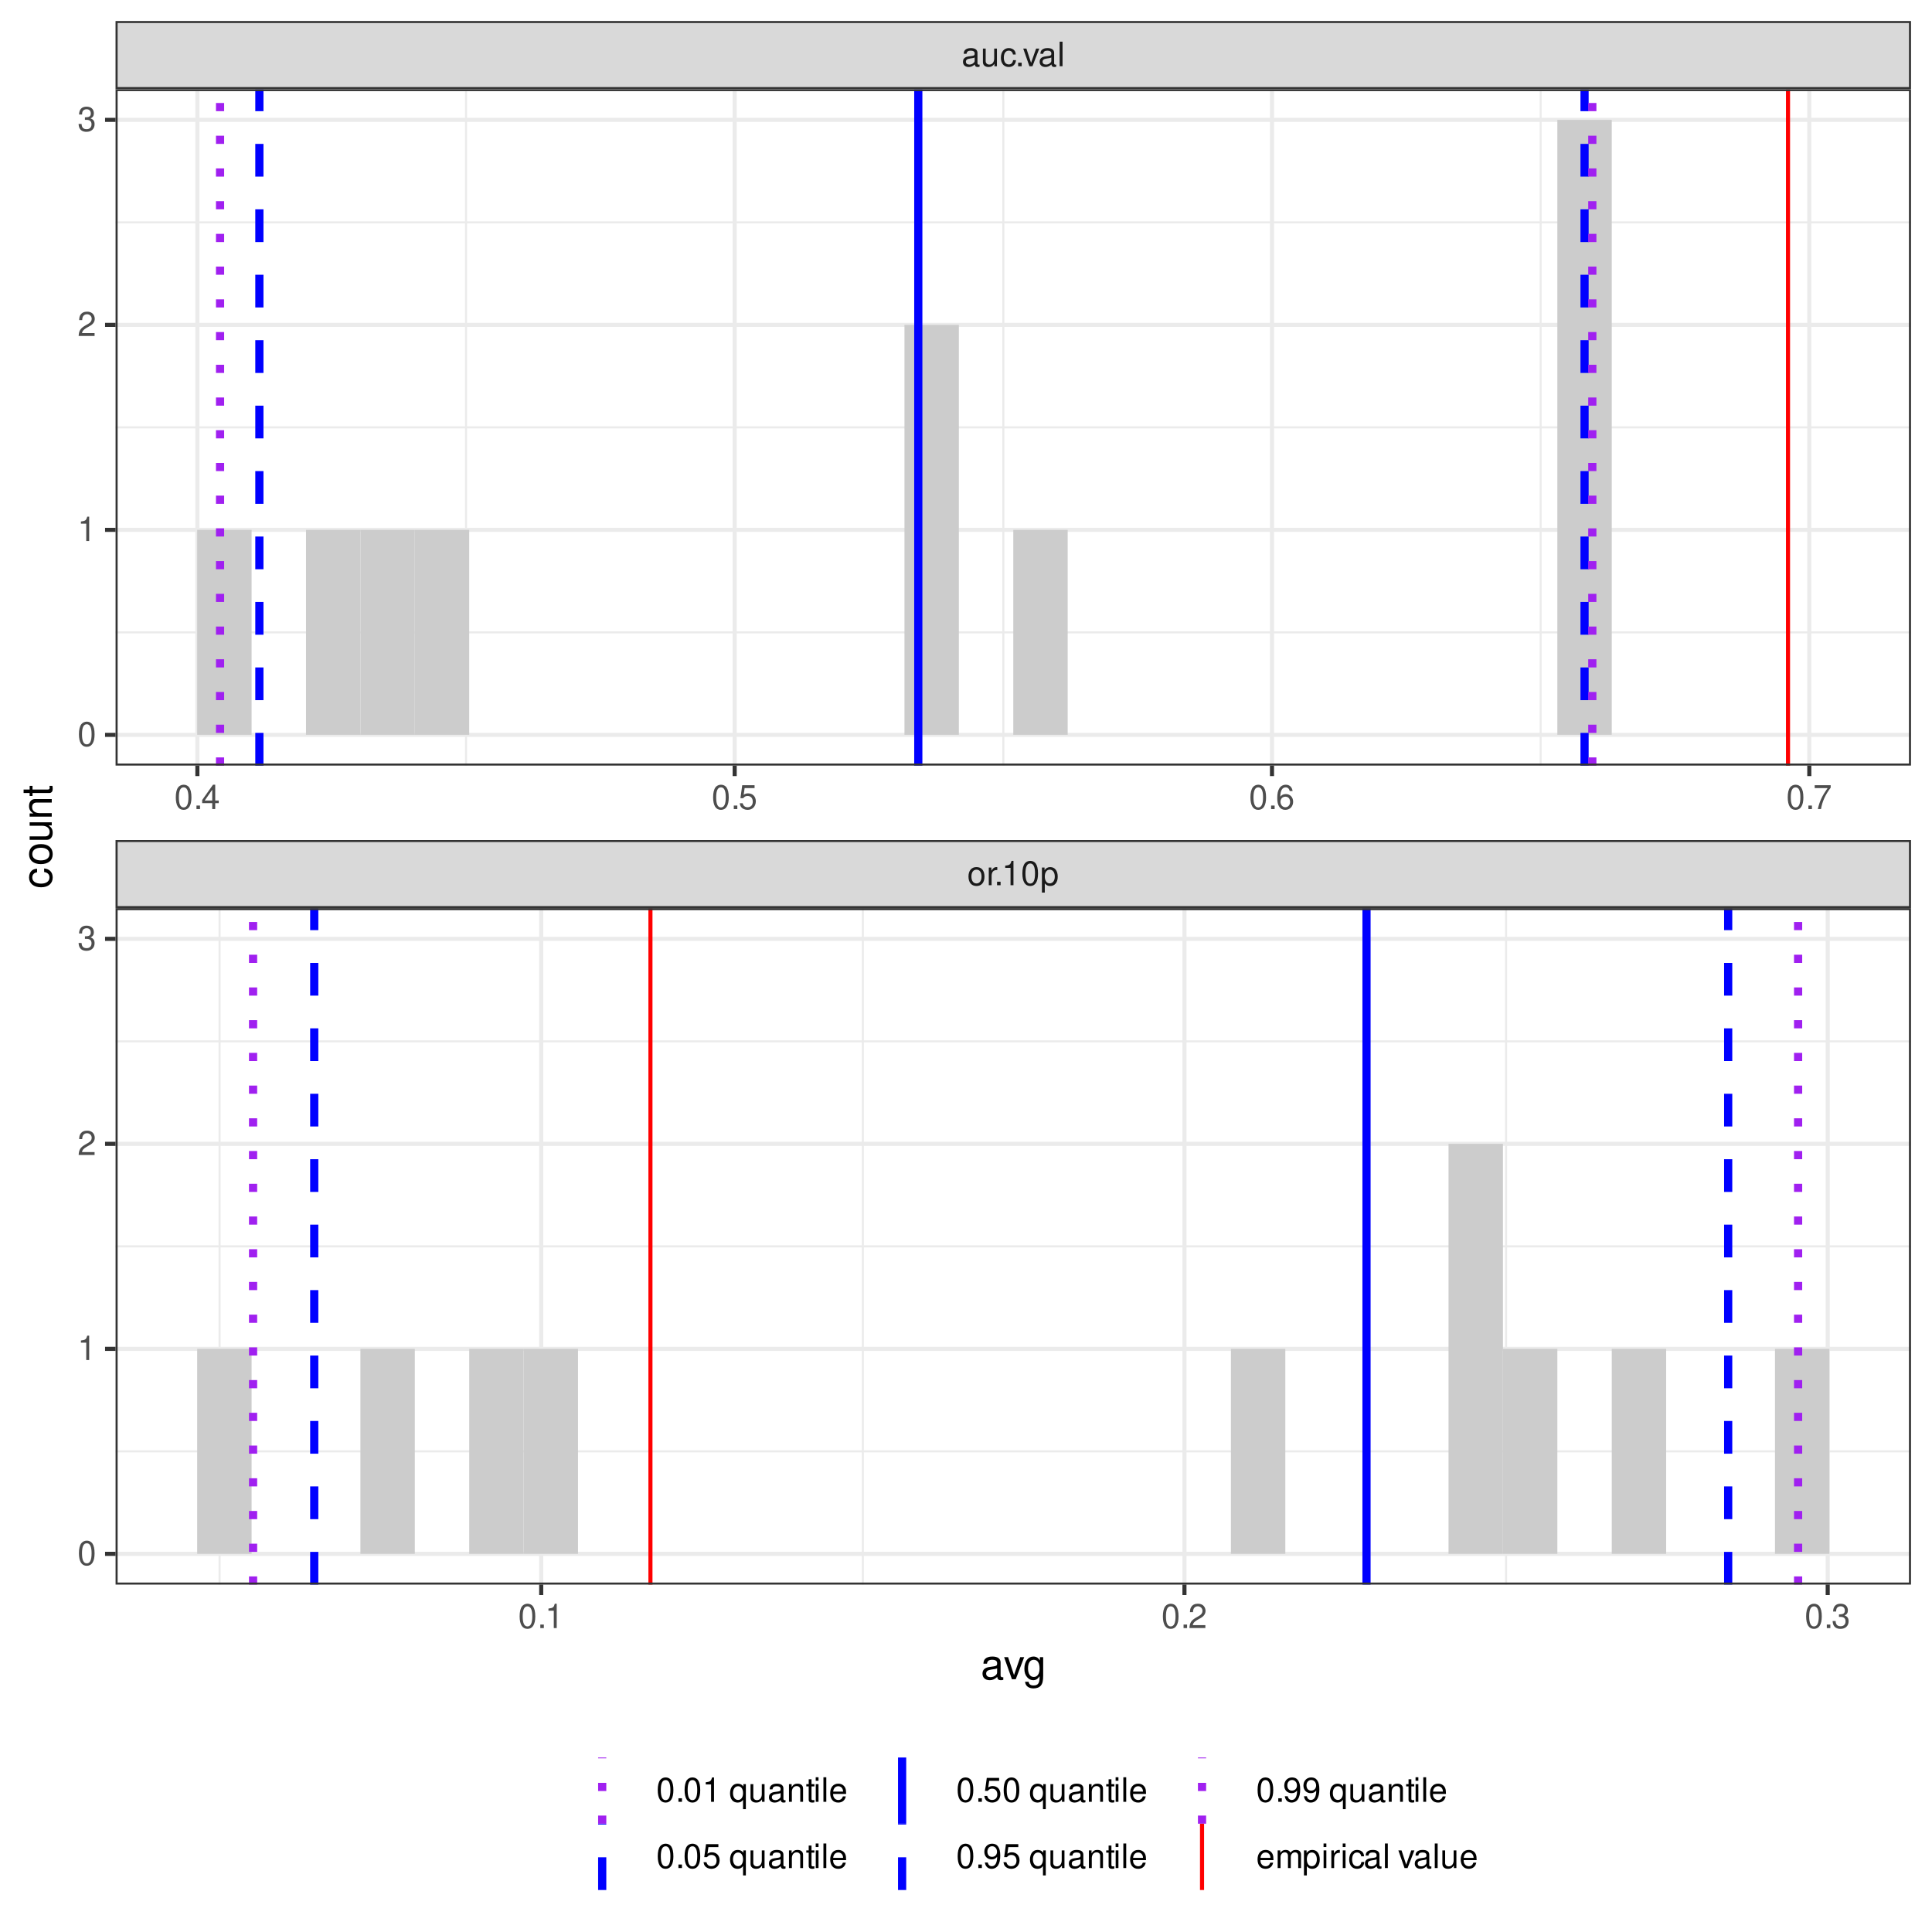<?xml version="1.0" encoding="UTF-8"?>
<svg xmlns="http://www.w3.org/2000/svg" xmlns:xlink="http://www.w3.org/1999/xlink" width="504pt" height="504pt" viewBox="0 0 504 504" version="1.1">
<defs>
<g>
<symbol overflow="visible" id="glyph0-0">
<path style="stroke:none;" d=""/>
</symbol>
<symbol overflow="visible" id="glyph0-1">
<path style="stroke:none;" d="M 2.391 -4.734 C 1.094 -4.734 0.312 -3.812 0.312 -2.266 C 0.312 -0.719 1.094 0.203 2.406 0.203 C 3.703 0.203 4.484 -0.719 4.484 -2.234 C 4.484 -3.828 3.734 -4.734 2.391 -4.734 Z M 2.406 -4.062 C 3.234 -4.062 3.719 -3.391 3.719 -2.25 C 3.719 -1.156 3.203 -0.469 2.406 -0.469 C 1.578 -0.469 1.078 -1.156 1.078 -2.266 C 1.078 -3.391 1.578 -4.062 2.406 -4.062 Z M 2.406 -4.062 "/>
</symbol>
<symbol overflow="visible" id="glyph0-2">
<path style="stroke:none;" d="M 0.609 -4.609 L 0.609 0 L 1.344 0 L 1.344 -2.391 C 1.359 -3.5 1.812 -4 2.828 -3.969 L 2.828 -4.719 C 2.703 -4.734 2.625 -4.734 2.547 -4.734 C 2.062 -4.734 1.703 -4.453 1.281 -3.781 L 1.281 -4.609 Z M 0.609 -4.609 "/>
</symbol>
<symbol overflow="visible" id="glyph0-3">
<path style="stroke:none;" d="M 1.688 -0.922 L 0.766 -0.922 L 0.766 0 L 1.688 0 Z M 1.688 -0.922 "/>
</symbol>
<symbol overflow="visible" id="glyph0-4">
<path style="stroke:none;" d="M 2.281 -4.531 L 2.281 0 L 3.047 0 L 3.047 -6.359 L 2.547 -6.359 C 2.266 -5.391 2.094 -5.25 0.891 -5.094 L 0.891 -4.531 Z M 2.281 -4.531 "/>
</symbol>
<symbol overflow="visible" id="glyph0-5">
<path style="stroke:none;" d="M 2.422 -6.359 C 1.844 -6.359 1.312 -6.094 0.984 -5.672 C 0.578 -5.109 0.375 -4.25 0.375 -3.078 C 0.375 -0.938 1.078 0.203 2.422 0.203 C 3.734 0.203 4.453 -0.938 4.453 -3.031 C 4.453 -4.25 4.266 -5.078 3.859 -5.672 C 3.531 -6.109 3.016 -6.359 2.422 -6.359 Z M 2.422 -5.672 C 3.25 -5.672 3.672 -4.828 3.672 -3.094 C 3.672 -1.281 3.266 -0.438 2.406 -0.438 C 1.578 -0.438 1.172 -1.312 1.172 -3.062 C 1.172 -4.828 1.578 -5.672 2.422 -5.672 Z M 2.422 -5.672 "/>
</symbol>
<symbol overflow="visible" id="glyph0-6">
<path style="stroke:none;" d="M 0.469 1.922 L 1.219 1.922 L 1.219 -0.484 C 1.594 -0.016 2.031 0.203 2.625 0.203 C 3.828 0.203 4.594 -0.75 4.594 -2.219 C 4.594 -3.781 3.844 -4.734 2.625 -4.734 C 2 -4.734 1.5 -4.453 1.156 -3.922 L 1.156 -4.609 L 0.469 -4.609 Z M 2.5 -4.062 C 3.312 -4.062 3.828 -3.344 3.828 -2.25 C 3.828 -1.203 3.297 -0.484 2.5 -0.484 C 1.719 -0.484 1.219 -1.188 1.219 -2.266 C 1.219 -3.359 1.719 -4.062 2.5 -4.062 Z M 2.5 -4.062 "/>
</symbol>
<symbol overflow="visible" id="glyph0-7">
<path style="stroke:none;" d="M 4.703 -0.438 C 4.625 -0.406 4.594 -0.406 4.547 -0.406 C 4.297 -0.406 4.156 -0.547 4.156 -0.781 L 4.156 -3.484 C 4.156 -4.297 3.547 -4.734 2.422 -4.734 C 1.734 -4.734 1.203 -4.547 0.891 -4.203 C 0.672 -3.969 0.594 -3.703 0.578 -3.25 L 1.312 -3.25 C 1.375 -3.812 1.703 -4.062 2.391 -4.062 C 3.062 -4.062 3.422 -3.812 3.422 -3.375 L 3.422 -3.188 C 3.406 -2.875 3.25 -2.75 2.656 -2.672 C 1.625 -2.547 1.453 -2.5 1.172 -2.391 C 0.641 -2.156 0.375 -1.766 0.375 -1.156 C 0.375 -0.328 0.953 0.203 1.875 0.203 C 2.469 0.203 2.922 0 3.453 -0.469 C 3.5 0 3.734 0.203 4.203 0.203 C 4.359 0.203 4.453 0.188 4.703 0.125 Z M 3.422 -1.453 C 3.422 -1.203 3.359 -1.062 3.125 -0.859 C 2.828 -0.578 2.469 -0.438 2.047 -0.438 C 1.469 -0.438 1.141 -0.719 1.141 -1.172 C 1.141 -1.656 1.453 -1.906 2.25 -2.016 C 3.031 -2.125 3.172 -2.156 3.422 -2.281 Z M 3.422 -1.453 "/>
</symbol>
<symbol overflow="visible" id="glyph0-8">
<path style="stroke:none;" d="M 4.234 0 L 4.234 -4.609 L 3.516 -4.609 L 3.516 -2 C 3.516 -1.062 3.016 -0.438 2.25 -0.438 C 1.672 -0.438 1.297 -0.797 1.297 -1.344 L 1.297 -4.609 L 0.578 -4.609 L 0.578 -1.062 C 0.578 -0.297 1.141 0.203 2.047 0.203 C 2.719 0.203 3.156 -0.031 3.578 -0.641 L 3.578 0 Z M 4.234 0 "/>
</symbol>
<symbol overflow="visible" id="glyph0-9">
<path style="stroke:none;" d="M 4.141 -3.062 C 4.109 -3.516 4.016 -3.797 3.828 -4.062 C 3.516 -4.484 2.969 -4.734 2.328 -4.734 C 1.078 -4.734 0.266 -3.75 0.266 -2.219 C 0.266 -0.734 1.062 0.203 2.312 0.203 C 3.406 0.203 4.109 -0.453 4.203 -1.578 L 3.453 -1.578 C 3.328 -0.844 2.953 -0.469 2.328 -0.469 C 1.516 -0.469 1.031 -1.141 1.031 -2.219 C 1.031 -3.375 1.516 -4.062 2.312 -4.062 C 2.922 -4.062 3.312 -3.703 3.406 -3.062 Z M 4.141 -3.062 "/>
</symbol>
<symbol overflow="visible" id="glyph0-10">
<path style="stroke:none;" d="M 2.5 0 L 4.281 -4.609 L 3.453 -4.609 L 2.141 -0.875 L 0.922 -4.609 L 0.094 -4.609 L 1.703 0 Z M 2.5 0 "/>
</symbol>
<symbol overflow="visible" id="glyph0-11">
<path style="stroke:none;" d="M 1.344 -6.406 L 0.594 -6.406 L 0.594 0 L 1.344 0 Z M 1.344 -6.406 "/>
</symbol>
<symbol overflow="visible" id="glyph0-12">
<path style="stroke:none;" d="M 4.453 -0.766 L 1.172 -0.766 C 1.25 -1.297 1.531 -1.625 2.297 -2.094 L 3.172 -2.594 C 4.047 -3.062 4.5 -3.719 4.5 -4.5 C 4.5 -5.031 4.281 -5.531 3.922 -5.875 C 3.547 -6.203 3.094 -6.359 2.5 -6.359 C 1.703 -6.359 1.125 -6.078 0.781 -5.531 C 0.547 -5.203 0.453 -4.797 0.438 -4.156 L 1.219 -4.156 C 1.234 -4.594 1.297 -4.844 1.406 -5.062 C 1.594 -5.438 2 -5.688 2.469 -5.688 C 3.172 -5.688 3.703 -5.172 3.703 -4.484 C 3.703 -3.969 3.406 -3.531 2.859 -3.219 L 2.047 -2.75 C 0.75 -2 0.375 -1.406 0.297 -0.016 L 4.453 -0.016 Z M 4.453 -0.766 "/>
</symbol>
<symbol overflow="visible" id="glyph0-13">
<path style="stroke:none;" d="M 1.938 -2.922 L 2.359 -2.922 C 3.203 -2.922 3.656 -2.531 3.656 -1.766 C 3.656 -0.969 3.172 -0.484 2.375 -0.484 C 1.516 -0.484 1.109 -0.922 1.062 -1.844 L 0.281 -1.844 C 0.312 -1.344 0.406 -1 0.547 -0.719 C 0.875 -0.109 1.484 0.203 2.344 0.203 C 3.625 0.203 4.453 -0.578 4.453 -1.781 C 4.453 -2.594 4.141 -3.031 3.391 -3.297 C 3.969 -3.531 4.266 -3.969 4.266 -4.609 C 4.266 -5.703 3.547 -6.359 2.359 -6.359 C 1.109 -6.359 0.438 -5.656 0.406 -4.312 L 1.188 -4.312 C 1.203 -4.703 1.234 -4.922 1.328 -5.109 C 1.5 -5.469 1.891 -5.688 2.375 -5.688 C 3.062 -5.688 3.469 -5.266 3.469 -4.578 C 3.469 -4.141 3.312 -3.859 2.969 -3.719 C 2.766 -3.625 2.484 -3.594 1.938 -3.578 Z M 1.938 -2.922 "/>
</symbol>
<symbol overflow="visible" id="glyph0-14">
<path style="stroke:none;" d="M 2.875 -1.547 L 2.875 0 L 3.656 0 L 3.656 -1.547 L 4.578 -1.547 L 4.578 -2.234 L 3.656 -2.234 L 3.656 -6.359 L 3.078 -6.359 L 0.25 -2.359 L 0.25 -1.547 Z M 2.875 -2.234 L 0.922 -2.234 L 2.875 -5.047 Z M 2.875 -2.234 "/>
</symbol>
<symbol overflow="visible" id="glyph0-15">
<path style="stroke:none;" d="M 4.188 -6.234 L 0.969 -6.234 L 0.5 -2.844 L 1.219 -2.844 C 1.578 -3.266 1.875 -3.422 2.359 -3.422 C 3.203 -3.422 3.719 -2.844 3.719 -1.922 C 3.719 -1.031 3.203 -0.484 2.359 -0.484 C 1.688 -0.484 1.266 -0.828 1.078 -1.531 L 0.312 -1.531 C 0.406 -1.016 0.5 -0.781 0.688 -0.547 C 1.031 -0.078 1.672 0.203 2.375 0.203 C 3.641 0.203 4.516 -0.719 4.516 -2.031 C 4.516 -3.266 3.688 -4.109 2.5 -4.109 C 2.062 -4.109 1.703 -4 1.344 -3.734 L 1.594 -5.469 L 4.188 -5.469 Z M 4.188 -6.234 "/>
</symbol>
<symbol overflow="visible" id="glyph0-16">
<path style="stroke:none;" d="M 4.375 -4.703 C 4.234 -5.75 3.562 -6.359 2.609 -6.359 C 1.922 -6.359 1.312 -6.031 0.938 -5.453 C 0.547 -4.828 0.375 -4.062 0.375 -2.906 C 0.375 -1.828 0.531 -1.156 0.906 -0.594 C 1.234 -0.078 1.781 0.203 2.469 0.203 C 3.656 0.203 4.516 -0.688 4.516 -1.922 C 4.516 -3.094 3.719 -3.922 2.609 -3.922 C 1.984 -3.922 1.5 -3.688 1.172 -3.234 C 1.172 -4.797 1.672 -5.672 2.562 -5.672 C 3.109 -5.672 3.484 -5.328 3.609 -4.703 Z M 2.5 -3.234 C 3.25 -3.234 3.719 -2.703 3.719 -1.859 C 3.719 -1.062 3.188 -0.484 2.484 -0.484 C 1.766 -0.484 1.219 -1.094 1.219 -1.906 C 1.219 -2.688 1.734 -3.234 2.5 -3.234 Z M 2.5 -3.234 "/>
</symbol>
<symbol overflow="visible" id="glyph0-17">
<path style="stroke:none;" d="M 4.578 -6.234 L 0.406 -6.234 L 0.406 -5.469 L 3.781 -5.469 C 2.281 -3.359 1.688 -2.047 1.219 0 L 2.047 0 C 2.391 -2 3.172 -3.719 4.578 -5.594 Z M 4.578 -6.234 "/>
</symbol>
<symbol overflow="visible" id="glyph0-18">
<path style="stroke:none;" d=""/>
</symbol>
<symbol overflow="visible" id="glyph0-19">
<path style="stroke:none;" d="M 4.359 1.922 L 4.359 -4.609 L 3.703 -4.609 L 3.703 -4 C 3.359 -4.484 2.844 -4.734 2.234 -4.734 C 1.016 -4.734 0.234 -3.75 0.234 -2.219 C 0.234 -0.719 0.969 0.203 2.203 0.203 C 2.844 0.203 3.281 -0.031 3.625 -0.531 L 3.625 1.922 Z M 2.344 -4.062 C 3.125 -4.062 3.625 -3.359 3.625 -2.25 C 3.625 -1.188 3.109 -0.484 2.344 -0.484 C 1.531 -0.484 1 -1.203 1 -2.266 C 1 -3.344 1.531 -4.062 2.344 -4.062 Z M 2.344 -4.062 "/>
</symbol>
<symbol overflow="visible" id="glyph0-20">
<path style="stroke:none;" d="M 0.609 -4.609 L 0.609 0 L 1.359 0 L 1.359 -2.547 C 1.359 -3.484 1.844 -4.094 2.609 -4.094 C 3.188 -4.094 3.547 -3.75 3.547 -3.188 L 3.547 0 L 4.281 0 L 4.281 -3.484 C 4.281 -4.25 3.719 -4.734 2.828 -4.734 C 2.141 -4.734 1.703 -4.484 1.297 -3.828 L 1.297 -4.609 Z M 0.609 -4.609 "/>
</symbol>
<symbol overflow="visible" id="glyph0-21">
<path style="stroke:none;" d="M 2.234 -4.609 L 1.484 -4.609 L 1.484 -5.875 L 0.75 -5.875 L 0.75 -4.609 L 0.125 -4.609 L 0.125 -4.016 L 0.75 -4.016 L 0.75 -0.531 C 0.75 -0.047 1.062 0.203 1.641 0.203 C 1.828 0.203 1.984 0.188 2.234 0.141 L 2.234 -0.469 C 2.125 -0.453 2.031 -0.438 1.875 -0.438 C 1.562 -0.438 1.484 -0.531 1.484 -0.859 L 1.484 -4.016 L 2.234 -4.016 Z M 2.234 -4.609 "/>
</symbol>
<symbol overflow="visible" id="glyph0-22">
<path style="stroke:none;" d="M 1.312 -4.609 L 0.594 -4.609 L 0.594 0 L 1.312 0 Z M 1.312 -6.406 L 0.578 -6.406 L 0.578 -5.484 L 1.312 -5.484 Z M 1.312 -6.406 "/>
</symbol>
<symbol overflow="visible" id="glyph0-23">
<path style="stroke:none;" d="M 4.516 -2.062 C 4.516 -2.766 4.453 -3.188 4.328 -3.531 C 4.031 -4.281 3.328 -4.734 2.469 -4.734 C 1.172 -4.734 0.359 -3.766 0.359 -2.25 C 0.359 -0.719 1.141 0.203 2.453 0.203 C 3.5 0.203 4.234 -0.391 4.422 -1.406 L 3.672 -1.406 C 3.469 -0.797 3.062 -0.469 2.469 -0.469 C 2 -0.469 1.609 -0.688 1.359 -1.078 C 1.188 -1.344 1.125 -1.594 1.125 -2.062 Z M 1.141 -2.656 C 1.203 -3.516 1.719 -4.062 2.453 -4.062 C 3.203 -4.062 3.719 -3.484 3.719 -2.656 Z M 1.141 -2.656 "/>
</symbol>
<symbol overflow="visible" id="glyph0-24">
<path style="stroke:none;" d="M 0.469 -1.453 C 0.609 -0.406 1.281 0.203 2.234 0.203 C 2.922 0.203 3.547 -0.125 3.922 -0.703 C 4.297 -1.328 4.484 -2.109 4.484 -3.25 C 4.484 -4.328 4.312 -5 3.953 -5.562 C 3.609 -6.094 3.062 -6.359 2.375 -6.359 C 1.188 -6.359 0.328 -5.469 0.328 -4.234 C 0.328 -3.062 1.125 -2.25 2.25 -2.25 C 2.844 -2.25 3.281 -2.453 3.672 -2.938 C 3.672 -1.359 3.172 -0.484 2.281 -0.484 C 1.734 -0.484 1.359 -0.828 1.234 -1.453 Z M 2.359 -5.688 C 3.094 -5.688 3.641 -5.078 3.641 -4.25 C 3.641 -3.469 3.109 -2.922 2.344 -2.922 C 1.594 -2.922 1.125 -3.453 1.125 -4.297 C 1.125 -5.109 1.641 -5.688 2.359 -5.688 Z M 2.359 -5.688 "/>
</symbol>
<symbol overflow="visible" id="glyph0-25">
<path style="stroke:none;" d="M 0.609 -4.609 L 0.609 0 L 1.359 0 L 1.359 -2.891 C 1.359 -3.562 1.844 -4.094 2.438 -4.094 C 2.984 -4.094 3.297 -3.766 3.297 -3.172 L 3.297 0 L 4.031 0 L 4.031 -2.891 C 4.031 -3.562 4.516 -4.094 5.109 -4.094 C 5.641 -4.094 5.969 -3.75 5.969 -3.172 L 5.969 0 L 6.703 0 L 6.703 -3.453 C 6.703 -4.281 6.234 -4.734 5.359 -4.734 C 4.75 -4.734 4.375 -4.562 3.953 -4.031 C 3.672 -4.531 3.312 -4.734 2.703 -4.734 C 2.094 -4.734 1.688 -4.516 1.297 -3.953 L 1.297 -4.609 Z M 0.609 -4.609 "/>
</symbol>
<symbol overflow="visible" id="glyph1-0">
<path style="stroke:none;" d=""/>
</symbol>
<symbol overflow="visible" id="glyph1-1">
<path style="stroke:none;" d="M 5.891 -0.531 C 5.781 -0.516 5.734 -0.516 5.688 -0.516 C 5.375 -0.516 5.188 -0.688 5.188 -0.969 L 5.188 -4.359 C 5.188 -5.375 4.438 -5.922 3.031 -5.922 C 2.172 -5.922 1.5 -5.688 1.109 -5.266 C 0.844 -4.969 0.734 -4.625 0.719 -4.062 L 1.641 -4.062 C 1.719 -4.766 2.141 -5.078 2.984 -5.078 C 3.828 -5.078 4.281 -4.781 4.281 -4.219 L 4.281 -3.984 C 4.266 -3.594 4.062 -3.438 3.328 -3.344 C 2.031 -3.172 1.828 -3.141 1.469 -2.984 C 0.797 -2.703 0.469 -2.203 0.469 -1.453 C 0.469 -0.406 1.188 0.25 2.359 0.25 C 3.078 0.25 3.656 0 4.312 -0.594 C 4.375 0 4.656 0.25 5.266 0.25 C 5.453 0.25 5.578 0.234 5.891 0.156 Z M 4.281 -1.812 C 4.281 -1.5 4.188 -1.312 3.922 -1.062 C 3.547 -0.719 3.094 -0.547 2.547 -0.547 C 1.844 -0.547 1.422 -0.891 1.422 -1.469 C 1.422 -2.078 1.812 -2.391 2.812 -2.531 C 3.781 -2.656 3.969 -2.703 4.281 -2.844 Z M 4.281 -1.812 "/>
</symbol>
<symbol overflow="visible" id="glyph1-2">
<path style="stroke:none;" d="M 3.141 0 L 5.344 -5.766 L 4.312 -5.766 L 2.688 -1.094 L 1.141 -5.766 L 0.109 -5.766 L 2.141 0 Z M 3.141 0 "/>
</symbol>
<symbol overflow="visible" id="glyph1-3">
<path style="stroke:none;" d="M 4.438 -5.766 L 4.438 -4.922 C 3.984 -5.625 3.469 -5.922 2.75 -5.922 C 1.359 -5.922 0.391 -4.625 0.391 -2.781 C 0.391 -1.812 0.609 -1.109 1.109 -0.531 C 1.547 -0.016 2.094 0.25 2.688 0.25 C 3.375 0.25 3.875 -0.062 4.359 -0.781 L 4.359 -0.484 C 4.359 1.062 3.922 1.625 2.781 1.625 C 2 1.625 1.594 1.312 1.5 0.656 L 0.578 0.656 C 0.656 1.734 1.5 2.391 2.766 2.391 C 3.609 2.391 4.312 2.125 4.688 1.656 C 5.125 1.125 5.297 0.406 5.297 -0.953 L 5.297 -5.766 Z M 2.844 -5.078 C 3.812 -5.078 4.359 -4.266 4.359 -2.812 C 4.359 -1.406 3.797 -0.594 2.844 -0.594 C 1.891 -0.594 1.344 -1.422 1.344 -2.844 C 1.344 -4.25 1.891 -5.078 2.844 -5.078 Z M 2.844 -5.078 "/>
</symbol>
<symbol overflow="visible" id="glyph2-0">
<path style="stroke:none;" d=""/>
</symbol>
<symbol overflow="visible" id="glyph2-1">
<path style="stroke:none;" d="M -3.828 -5.188 C -4.391 -5.141 -4.75 -5.016 -5.078 -4.797 C -5.609 -4.406 -5.922 -3.703 -5.922 -2.906 C -5.922 -1.344 -4.703 -0.344 -2.781 -0.344 C -0.922 -0.344 0.25 -1.328 0.25 -2.891 C 0.25 -4.266 -0.578 -5.141 -1.984 -5.25 L -1.984 -4.328 C -1.062 -4.172 -0.594 -3.703 -0.594 -2.922 C -0.594 -1.906 -1.422 -1.297 -2.781 -1.297 C -4.219 -1.297 -5.078 -1.891 -5.078 -2.891 C -5.078 -3.656 -4.625 -4.141 -3.828 -4.25 Z M -3.828 -5.188 "/>
</symbol>
<symbol overflow="visible" id="glyph2-2">
<path style="stroke:none;" d="M -5.922 -2.984 C -5.922 -1.359 -4.781 -0.391 -2.844 -0.391 C -0.891 -0.391 0.25 -1.359 0.25 -3 C 0.25 -4.625 -0.906 -5.609 -2.797 -5.609 C -4.797 -5.609 -5.922 -4.656 -5.922 -2.984 Z M -5.078 -3 C -5.078 -4.031 -4.234 -4.656 -2.812 -4.656 C -1.438 -4.656 -0.594 -4.016 -0.594 -3 C -0.594 -1.984 -1.438 -1.359 -2.844 -1.359 C -4.234 -1.359 -5.078 -1.984 -5.078 -3 Z M -5.078 -3 "/>
</symbol>
<symbol overflow="visible" id="glyph2-3">
<path style="stroke:none;" d="M 0 -5.297 L -5.766 -5.297 L -5.766 -4.391 L -2.5 -4.391 C -1.312 -4.391 -0.547 -3.766 -0.547 -2.812 C -0.547 -2.094 -0.984 -1.625 -1.688 -1.625 L -5.766 -1.625 L -5.766 -0.719 L -1.312 -0.719 C -0.359 -0.719 0.25 -1.438 0.25 -2.547 C 0.25 -3.406 -0.047 -3.938 -0.797 -4.484 L 0 -4.484 Z M 0 -5.297 "/>
</symbol>
<symbol overflow="visible" id="glyph2-4">
<path style="stroke:none;" d="M -5.766 -0.766 L 0 -0.766 L 0 -1.688 L -3.172 -1.688 C -4.359 -1.688 -5.125 -2.312 -5.125 -3.25 C -5.125 -3.984 -4.688 -4.438 -4 -4.438 L 0 -4.438 L 0 -5.359 L -4.359 -5.359 C -5.312 -5.359 -5.922 -4.641 -5.922 -3.531 C -5.922 -2.672 -5.594 -2.125 -4.797 -1.609 L -5.766 -1.609 Z M -5.766 -0.766 "/>
</symbol>
<symbol overflow="visible" id="glyph2-5">
<path style="stroke:none;" d="M -5.766 -2.797 L -5.766 -1.844 L -7.344 -1.844 L -7.344 -0.938 L -5.766 -0.938 L -5.766 -0.156 L -5.016 -0.156 L -5.016 -0.938 L -0.656 -0.938 C -0.062 -0.938 0.25 -1.328 0.25 -2.047 C 0.25 -2.281 0.234 -2.484 0.172 -2.797 L -0.594 -2.797 C -0.562 -2.656 -0.547 -2.547 -0.547 -2.359 C -0.547 -1.953 -0.656 -1.844 -1.062 -1.844 L -5.016 -1.844 L -5.016 -2.797 Z M -5.766 -2.797 "/>
</symbol>
</g>
<clipPath id="clip1">
  <path d="M 30.152 23.246 L 498.523 23.246 L 498.523 199.719 L 30.152 199.719 Z M 30.152 23.246 "/>
</clipPath>
<clipPath id="clip2">
  <path d="M 30.152 164 L 498.523 164 L 498.523 166 L 30.152 166 Z M 30.152 164 "/>
</clipPath>
<clipPath id="clip3">
  <path d="M 30.152 111 L 498.523 111 L 498.523 112 L 30.152 112 Z M 30.152 111 "/>
</clipPath>
<clipPath id="clip4">
  <path d="M 30.152 57 L 498.523 57 L 498.523 59 L 30.152 59 Z M 30.152 57 "/>
</clipPath>
<clipPath id="clip5">
  <path d="M 121 23.246 L 122 23.246 L 122 199.719 L 121 199.719 Z M 121 23.246 "/>
</clipPath>
<clipPath id="clip6">
  <path d="M 261 23.246 L 263 23.246 L 263 199.719 L 261 199.719 Z M 261 23.246 "/>
</clipPath>
<clipPath id="clip7">
  <path d="M 401 23.246 L 403 23.246 L 403 199.719 L 401 199.719 Z M 401 23.246 "/>
</clipPath>
<clipPath id="clip8">
  <path d="M 30.152 191 L 498.523 191 L 498.523 193 L 30.152 193 Z M 30.152 191 "/>
</clipPath>
<clipPath id="clip9">
  <path d="M 30.152 137 L 498.523 137 L 498.523 139 L 30.152 139 Z M 30.152 137 "/>
</clipPath>
<clipPath id="clip10">
  <path d="M 30.152 84 L 498.523 84 L 498.523 86 L 30.152 86 Z M 30.152 84 "/>
</clipPath>
<clipPath id="clip11">
  <path d="M 30.152 30 L 498.523 30 L 498.523 32 L 30.152 32 Z M 30.152 30 "/>
</clipPath>
<clipPath id="clip12">
  <path d="M 50 23.246 L 53 23.246 L 53 199.719 L 50 199.719 Z M 50 23.246 "/>
</clipPath>
<clipPath id="clip13">
  <path d="M 191 23.246 L 193 23.246 L 193 199.719 L 191 199.719 Z M 191 23.246 "/>
</clipPath>
<clipPath id="clip14">
  <path d="M 331 23.246 L 333 23.246 L 333 199.719 L 331 199.719 Z M 331 23.246 "/>
</clipPath>
<clipPath id="clip15">
  <path d="M 471 23.246 L 473 23.246 L 473 199.719 L 471 199.719 Z M 471 23.246 "/>
</clipPath>
<clipPath id="clip16">
  <path d="M 56 23.246 L 59 23.246 L 59 199.719 L 56 199.719 Z M 56 23.246 "/>
</clipPath>
<clipPath id="clip17">
  <path d="M 66 23.246 L 69 23.246 L 69 199.719 L 66 199.719 Z M 66 23.246 "/>
</clipPath>
<clipPath id="clip18">
  <path d="M 238 23.246 L 241 23.246 L 241 199.719 L 238 199.719 Z M 238 23.246 "/>
</clipPath>
<clipPath id="clip19">
  <path d="M 412 23.246 L 415 23.246 L 415 199.719 L 412 199.719 Z M 412 23.246 "/>
</clipPath>
<clipPath id="clip20">
  <path d="M 414 23.246 L 417 23.246 L 417 199.719 L 414 199.719 Z M 414 23.246 "/>
</clipPath>
<clipPath id="clip21">
  <path d="M 465 23.246 L 467 23.246 L 467 199.719 L 465 199.719 Z M 465 23.246 "/>
</clipPath>
<clipPath id="clip22">
  <path d="M 30.152 23.246 L 498.523 23.246 L 498.523 199.719 L 30.152 199.719 Z M 30.152 23.246 "/>
</clipPath>
<clipPath id="clip23">
  <path d="M 30.152 236.898 L 498.523 236.898 L 498.523 413.371 L 30.152 413.371 Z M 30.152 236.898 "/>
</clipPath>
<clipPath id="clip24">
  <path d="M 30.152 378 L 498.523 378 L 498.523 379 L 30.152 379 Z M 30.152 378 "/>
</clipPath>
<clipPath id="clip25">
  <path d="M 30.152 324 L 498.523 324 L 498.523 326 L 30.152 326 Z M 30.152 324 "/>
</clipPath>
<clipPath id="clip26">
  <path d="M 30.152 271 L 498.523 271 L 498.523 272 L 30.152 272 Z M 30.152 271 "/>
</clipPath>
<clipPath id="clip27">
  <path d="M 57 236.898 L 58 236.898 L 58 413.371 L 57 413.371 Z M 57 236.898 "/>
</clipPath>
<clipPath id="clip28">
  <path d="M 224 236.898 L 226 236.898 L 226 413.371 L 224 413.371 Z M 224 236.898 "/>
</clipPath>
<clipPath id="clip29">
  <path d="M 392 236.898 L 394 236.898 L 394 413.371 L 392 413.371 Z M 392 236.898 "/>
</clipPath>
<clipPath id="clip30">
  <path d="M 30.152 404 L 498.523 404 L 498.523 406 L 30.152 406 Z M 30.152 404 "/>
</clipPath>
<clipPath id="clip31">
  <path d="M 30.152 351 L 498.523 351 L 498.523 353 L 30.152 353 Z M 30.152 351 "/>
</clipPath>
<clipPath id="clip32">
  <path d="M 30.152 297 L 498.523 297 L 498.523 299 L 30.152 299 Z M 30.152 297 "/>
</clipPath>
<clipPath id="clip33">
  <path d="M 30.152 244 L 498.523 244 L 498.523 246 L 30.152 246 Z M 30.152 244 "/>
</clipPath>
<clipPath id="clip34">
  <path d="M 140 236.898 L 142 236.898 L 142 413.371 L 140 413.371 Z M 140 236.898 "/>
</clipPath>
<clipPath id="clip35">
  <path d="M 308 236.898 L 310 236.898 L 310 413.371 L 308 413.371 Z M 308 236.898 "/>
</clipPath>
<clipPath id="clip36">
  <path d="M 476 236.898 L 478 236.898 L 478 413.371 L 476 413.371 Z M 476 236.898 "/>
</clipPath>
<clipPath id="clip37">
  <path d="M 64 236.898 L 68 236.898 L 68 413.371 L 64 413.371 Z M 64 236.898 "/>
</clipPath>
<clipPath id="clip38">
  <path d="M 80 236.898 L 84 236.898 L 84 413.371 L 80 413.371 Z M 80 236.898 "/>
</clipPath>
<clipPath id="clip39">
  <path d="M 355 236.898 L 358 236.898 L 358 413.371 L 355 413.371 Z M 355 236.898 "/>
</clipPath>
<clipPath id="clip40">
  <path d="M 449 236.898 L 452 236.898 L 452 413.371 L 449 413.371 Z M 449 236.898 "/>
</clipPath>
<clipPath id="clip41">
  <path d="M 468 236.898 L 471 236.898 L 471 413.371 L 468 413.371 Z M 468 236.898 "/>
</clipPath>
<clipPath id="clip42">
  <path d="M 169 236.898 L 171 236.898 L 171 413.371 L 169 413.371 Z M 169 236.898 "/>
</clipPath>
<clipPath id="clip43">
  <path d="M 30.152 236.898 L 498.523 236.898 L 498.523 413.371 L 30.152 413.371 Z M 30.152 236.898 "/>
</clipPath>
<clipPath id="clip44">
  <path d="M 30.152 219.133 L 498.523 219.133 L 498.523 236.898 L 30.152 236.898 Z M 30.152 219.133 "/>
</clipPath>
<clipPath id="clip45">
  <path d="M 30.152 5.48 L 498.523 5.48 L 498.523 23.246 L 30.152 23.246 Z M 30.152 5.48 "/>
</clipPath>
</defs>
<g id="surface60">
<rect x="0" y="0" width="504" height="504" style="fill:rgb(100%,100%,100%);fill-opacity:1;stroke:none;"/>
<rect x="0" y="0" width="504" height="504" style="fill:rgb(100%,100%,100%);fill-opacity:1;stroke:none;"/>
<path style="fill:none;stroke-width:1.067;stroke-linecap:round;stroke-linejoin:round;stroke:rgb(100%,100%,100%);stroke-opacity:1;stroke-miterlimit:10;" d="M 0 504 L 504 504 L 504 0 L 0 0 Z M 0 504 "/>
<g clip-path="url(#clip1)" clip-rule="nonzero">
<path style=" stroke:none;fill-rule:nonzero;fill:rgb(100%,100%,100%);fill-opacity:1;" d="M 30.152 199.719 L 498.523 199.719 L 498.523 23.246 L 30.152 23.246 Z M 30.152 199.719 "/>
</g>
<g clip-path="url(#clip2)" clip-rule="nonzero">
<path style="fill:none;stroke-width:0.533;stroke-linecap:butt;stroke-linejoin:round;stroke:rgb(92.157%,92.157%,92.157%);stroke-opacity:1;stroke-miterlimit:10;" d="M 30.152 164.961 L 498.52 164.961 "/>
</g>
<g clip-path="url(#clip3)" clip-rule="nonzero">
<path style="fill:none;stroke-width:0.533;stroke-linecap:butt;stroke-linejoin:round;stroke:rgb(92.157%,92.157%,92.157%);stroke-opacity:1;stroke-miterlimit:10;" d="M 30.152 111.484 L 498.52 111.484 "/>
</g>
<g clip-path="url(#clip4)" clip-rule="nonzero">
<path style="fill:none;stroke-width:0.533;stroke-linecap:butt;stroke-linejoin:round;stroke:rgb(92.157%,92.157%,92.157%);stroke-opacity:1;stroke-miterlimit:10;" d="M 30.152 58.008 L 498.52 58.008 "/>
</g>
<g clip-path="url(#clip5)" clip-rule="nonzero">
<path style="fill:none;stroke-width:0.533;stroke-linecap:butt;stroke-linejoin:round;stroke:rgb(92.157%,92.157%,92.157%);stroke-opacity:1;stroke-miterlimit:10;" d="M 121.574 199.719 L 121.574 23.246 "/>
</g>
<g clip-path="url(#clip6)" clip-rule="nonzero">
<path style="fill:none;stroke-width:0.533;stroke-linecap:butt;stroke-linejoin:round;stroke:rgb(92.157%,92.157%,92.157%);stroke-opacity:1;stroke-miterlimit:10;" d="M 261.742 199.719 L 261.742 23.246 "/>
</g>
<g clip-path="url(#clip7)" clip-rule="nonzero">
<path style="fill:none;stroke-width:0.533;stroke-linecap:butt;stroke-linejoin:round;stroke:rgb(92.157%,92.157%,92.157%);stroke-opacity:1;stroke-miterlimit:10;" d="M 401.91 199.719 L 401.91 23.246 "/>
</g>
<g clip-path="url(#clip8)" clip-rule="nonzero">
<path style="fill:none;stroke-width:1.067;stroke-linecap:butt;stroke-linejoin:round;stroke:rgb(92.157%,92.157%,92.157%);stroke-opacity:1;stroke-miterlimit:10;" d="M 30.152 191.699 L 498.52 191.699 "/>
</g>
<g clip-path="url(#clip9)" clip-rule="nonzero">
<path style="fill:none;stroke-width:1.067;stroke-linecap:butt;stroke-linejoin:round;stroke:rgb(92.157%,92.157%,92.157%);stroke-opacity:1;stroke-miterlimit:10;" d="M 30.152 138.223 L 498.52 138.223 "/>
</g>
<g clip-path="url(#clip10)" clip-rule="nonzero">
<path style="fill:none;stroke-width:1.067;stroke-linecap:butt;stroke-linejoin:round;stroke:rgb(92.157%,92.157%,92.157%);stroke-opacity:1;stroke-miterlimit:10;" d="M 30.152 84.746 L 498.52 84.746 "/>
</g>
<g clip-path="url(#clip11)" clip-rule="nonzero">
<path style="fill:none;stroke-width:1.067;stroke-linecap:butt;stroke-linejoin:round;stroke:rgb(92.157%,92.157%,92.157%);stroke-opacity:1;stroke-miterlimit:10;" d="M 30.152 31.27 L 498.52 31.27 "/>
</g>
<g clip-path="url(#clip12)" clip-rule="nonzero">
<path style="fill:none;stroke-width:1.067;stroke-linecap:butt;stroke-linejoin:round;stroke:rgb(92.157%,92.157%,92.157%);stroke-opacity:1;stroke-miterlimit:10;" d="M 51.488 199.719 L 51.488 23.246 "/>
</g>
<g clip-path="url(#clip13)" clip-rule="nonzero">
<path style="fill:none;stroke-width:1.067;stroke-linecap:butt;stroke-linejoin:round;stroke:rgb(92.157%,92.157%,92.157%);stroke-opacity:1;stroke-miterlimit:10;" d="M 191.656 199.719 L 191.656 23.246 "/>
</g>
<g clip-path="url(#clip14)" clip-rule="nonzero">
<path style="fill:none;stroke-width:1.067;stroke-linecap:butt;stroke-linejoin:round;stroke:rgb(92.157%,92.157%,92.157%);stroke-opacity:1;stroke-miterlimit:10;" d="M 331.824 199.719 L 331.824 23.246 "/>
</g>
<g clip-path="url(#clip15)" clip-rule="nonzero">
<path style="fill:none;stroke-width:1.067;stroke-linecap:butt;stroke-linejoin:round;stroke:rgb(92.157%,92.157%,92.157%);stroke-opacity:1;stroke-miterlimit:10;" d="M 471.992 199.719 L 471.992 23.246 "/>
</g>
<path style=" stroke:none;fill-rule:nonzero;fill:rgb(80%,80%,80%);fill-opacity:1;" d="M 51.441 191.699 L 65.633 191.699 L 65.633 138.223 L 51.441 138.223 Z M 51.441 191.699 "/>
<path style=" stroke:none;fill-rule:nonzero;fill:rgb(80%,80%,80%);fill-opacity:1;" d="M 79.828 191.699 L 94.02 191.699 L 94.02 138.223 L 79.828 138.223 Z M 79.828 191.699 "/>
<path style=" stroke:none;fill-rule:nonzero;fill:rgb(80%,80%,80%);fill-opacity:1;" d="M 94.02 191.699 L 108.211 191.699 L 108.211 138.223 L 94.02 138.223 Z M 94.02 191.699 "/>
<path style=" stroke:none;fill-rule:nonzero;fill:rgb(80%,80%,80%);fill-opacity:1;" d="M 108.211 191.699 L 122.402 191.699 L 122.402 138.223 L 108.211 138.223 Z M 108.211 191.699 "/>
<path style=" stroke:none;fill-rule:nonzero;fill:rgb(80%,80%,80%);fill-opacity:1;" d="M 235.949 191.699 L 250.141 191.699 L 250.141 84.746 L 235.949 84.746 Z M 235.949 191.699 "/>
<path style=" stroke:none;fill-rule:nonzero;fill:rgb(80%,80%,80%);fill-opacity:1;" d="M 264.336 191.699 L 278.527 191.699 L 278.527 138.223 L 264.336 138.223 Z M 264.336 191.699 "/>
<path style=" stroke:none;fill-rule:nonzero;fill:rgb(80%,80%,80%);fill-opacity:1;" d="M 406.266 191.699 L 420.457 191.699 L 420.457 31.27 L 406.266 31.27 Z M 406.266 191.699 "/>
<g clip-path="url(#clip16)" clip-rule="nonzero">
<path style="fill:none;stroke-width:2.134;stroke-linecap:butt;stroke-linejoin:round;stroke:rgb(62.745%,12.549%,94.118%);stroke-opacity:1;stroke-dasharray:2.134,6.402;stroke-miterlimit:10;" d="M 57.406 199.719 L 57.406 23.246 "/>
</g>
<g clip-path="url(#clip17)" clip-rule="nonzero">
<path style="fill:none;stroke-width:2.134;stroke-linecap:butt;stroke-linejoin:round;stroke:rgb(0%,0%,100%);stroke-opacity:1;stroke-dasharray:8.536,8.536;stroke-miterlimit:10;" d="M 67.664 199.719 L 67.664 23.246 "/>
</g>
<g clip-path="url(#clip18)" clip-rule="nonzero">
<path style="fill:none;stroke-width:2.134;stroke-linecap:butt;stroke-linejoin:round;stroke:rgb(0%,0%,100%);stroke-opacity:1;stroke-miterlimit:10;" d="M 239.555 199.719 L 239.555 23.246 "/>
</g>
<g clip-path="url(#clip19)" clip-rule="nonzero">
<path style="fill:none;stroke-width:2.134;stroke-linecap:butt;stroke-linejoin:round;stroke:rgb(0%,0%,100%);stroke-opacity:1;stroke-dasharray:8.536,8.536;stroke-miterlimit:10;" d="M 413.363 199.719 L 413.363 23.246 "/>
</g>
<g clip-path="url(#clip20)" clip-rule="nonzero">
<path style="fill:none;stroke-width:2.134;stroke-linecap:butt;stroke-linejoin:round;stroke:rgb(62.745%,12.549%,94.118%);stroke-opacity:1;stroke-dasharray:2.134,6.402;stroke-miterlimit:10;" d="M 415.387 199.719 L 415.387 23.246 "/>
</g>
<g clip-path="url(#clip21)" clip-rule="nonzero">
<path style="fill:none;stroke-width:1.067;stroke-linecap:butt;stroke-linejoin:round;stroke:rgb(100%,0%,0%);stroke-opacity:1;stroke-miterlimit:10;" d="M 466.438 199.719 L 466.438 23.246 "/>
</g>
<g clip-path="url(#clip22)" clip-rule="nonzero">
<path style="fill:none;stroke-width:1.067;stroke-linecap:round;stroke-linejoin:round;stroke:rgb(20%,20%,20%);stroke-opacity:1;stroke-miterlimit:10;" d="M 30.152 199.719 L 498.523 199.719 L 498.523 23.246 L 30.152 23.246 Z M 30.152 199.719 "/>
</g>
<g clip-path="url(#clip23)" clip-rule="nonzero">
<path style=" stroke:none;fill-rule:nonzero;fill:rgb(100%,100%,100%);fill-opacity:1;" d="M 30.152 413.371 L 498.523 413.371 L 498.523 236.898 L 30.152 236.898 Z M 30.152 413.371 "/>
</g>
<g clip-path="url(#clip24)" clip-rule="nonzero">
<path style="fill:none;stroke-width:0.533;stroke-linecap:butt;stroke-linejoin:round;stroke:rgb(92.157%,92.157%,92.157%);stroke-opacity:1;stroke-miterlimit:10;" d="M 30.152 378.613 L 498.52 378.613 "/>
</g>
<g clip-path="url(#clip25)" clip-rule="nonzero">
<path style="fill:none;stroke-width:0.533;stroke-linecap:butt;stroke-linejoin:round;stroke:rgb(92.157%,92.157%,92.157%);stroke-opacity:1;stroke-miterlimit:10;" d="M 30.152 325.137 L 498.52 325.137 "/>
</g>
<g clip-path="url(#clip26)" clip-rule="nonzero">
<path style="fill:none;stroke-width:0.533;stroke-linecap:butt;stroke-linejoin:round;stroke:rgb(92.157%,92.157%,92.157%);stroke-opacity:1;stroke-miterlimit:10;" d="M 30.152 271.656 L 498.52 271.656 "/>
</g>
<g clip-path="url(#clip27)" clip-rule="nonzero">
<path style="fill:none;stroke-width:0.533;stroke-linecap:butt;stroke-linejoin:round;stroke:rgb(92.157%,92.157%,92.157%);stroke-opacity:1;stroke-miterlimit:10;" d="M 57.281 413.371 L 57.281 236.898 "/>
</g>
<g clip-path="url(#clip28)" clip-rule="nonzero">
<path style="fill:none;stroke-width:0.533;stroke-linecap:butt;stroke-linejoin:round;stroke:rgb(92.157%,92.157%,92.157%);stroke-opacity:1;stroke-miterlimit:10;" d="M 225.086 413.371 L 225.086 236.898 "/>
</g>
<g clip-path="url(#clip29)" clip-rule="nonzero">
<path style="fill:none;stroke-width:0.533;stroke-linecap:butt;stroke-linejoin:round;stroke:rgb(92.157%,92.157%,92.157%);stroke-opacity:1;stroke-miterlimit:10;" d="M 392.891 413.371 L 392.891 236.898 "/>
</g>
<g clip-path="url(#clip30)" clip-rule="nonzero">
<path style="fill:none;stroke-width:1.067;stroke-linecap:butt;stroke-linejoin:round;stroke:rgb(92.157%,92.157%,92.157%);stroke-opacity:1;stroke-miterlimit:10;" d="M 30.152 405.352 L 498.52 405.352 "/>
</g>
<g clip-path="url(#clip31)" clip-rule="nonzero">
<path style="fill:none;stroke-width:1.067;stroke-linecap:butt;stroke-linejoin:round;stroke:rgb(92.157%,92.157%,92.157%);stroke-opacity:1;stroke-miterlimit:10;" d="M 30.152 351.875 L 498.52 351.875 "/>
</g>
<g clip-path="url(#clip32)" clip-rule="nonzero">
<path style="fill:none;stroke-width:1.067;stroke-linecap:butt;stroke-linejoin:round;stroke:rgb(92.157%,92.157%,92.157%);stroke-opacity:1;stroke-miterlimit:10;" d="M 30.152 298.395 L 498.52 298.395 "/>
</g>
<g clip-path="url(#clip33)" clip-rule="nonzero">
<path style="fill:none;stroke-width:1.067;stroke-linecap:butt;stroke-linejoin:round;stroke:rgb(92.157%,92.157%,92.157%);stroke-opacity:1;stroke-miterlimit:10;" d="M 30.152 244.918 L 498.52 244.918 "/>
</g>
<g clip-path="url(#clip34)" clip-rule="nonzero">
<path style="fill:none;stroke-width:1.067;stroke-linecap:butt;stroke-linejoin:round;stroke:rgb(92.157%,92.157%,92.157%);stroke-opacity:1;stroke-miterlimit:10;" d="M 141.184 413.371 L 141.184 236.898 "/>
</g>
<g clip-path="url(#clip35)" clip-rule="nonzero">
<path style="fill:none;stroke-width:1.067;stroke-linecap:butt;stroke-linejoin:round;stroke:rgb(92.157%,92.157%,92.157%);stroke-opacity:1;stroke-miterlimit:10;" d="M 308.988 413.371 L 308.988 236.898 "/>
</g>
<g clip-path="url(#clip36)" clip-rule="nonzero">
<path style="fill:none;stroke-width:1.067;stroke-linecap:butt;stroke-linejoin:round;stroke:rgb(92.157%,92.157%,92.157%);stroke-opacity:1;stroke-miterlimit:10;" d="M 476.793 413.371 L 476.793 236.898 "/>
</g>
<path style=" stroke:none;fill-rule:nonzero;fill:rgb(80%,80%,80%);fill-opacity:1;" d="M 51.441 405.352 L 65.633 405.352 L 65.633 351.875 L 51.441 351.875 Z M 51.441 405.352 "/>
<path style=" stroke:none;fill-rule:nonzero;fill:rgb(80%,80%,80%);fill-opacity:1;" d="M 94.02 405.352 L 108.211 405.352 L 108.211 351.875 L 94.02 351.875 Z M 94.02 405.352 "/>
<path style=" stroke:none;fill-rule:nonzero;fill:rgb(80%,80%,80%);fill-opacity:1;" d="M 122.406 405.352 L 136.598 405.352 L 136.598 351.875 L 122.406 351.875 Z M 122.406 405.352 "/>
<path style=" stroke:none;fill-rule:nonzero;fill:rgb(80%,80%,80%);fill-opacity:1;" d="M 136.598 405.352 L 150.789 405.352 L 150.789 351.875 L 136.598 351.875 Z M 136.598 405.352 "/>
<path style=" stroke:none;fill-rule:nonzero;fill:rgb(80%,80%,80%);fill-opacity:1;" d="M 321.109 405.352 L 335.301 405.352 L 335.301 351.875 L 321.109 351.875 Z M 321.109 405.352 "/>
<path style=" stroke:none;fill-rule:nonzero;fill:rgb(80%,80%,80%);fill-opacity:1;" d="M 377.879 405.352 L 392.07 405.352 L 392.07 298.398 L 377.879 298.398 Z M 377.879 405.352 "/>
<path style=" stroke:none;fill-rule:nonzero;fill:rgb(80%,80%,80%);fill-opacity:1;" d="M 392.074 405.352 L 406.266 405.352 L 406.266 351.875 L 392.074 351.875 Z M 392.074 405.352 "/>
<path style=" stroke:none;fill-rule:nonzero;fill:rgb(80%,80%,80%);fill-opacity:1;" d="M 420.457 405.352 L 434.648 405.352 L 434.648 351.875 L 420.457 351.875 Z M 420.457 405.352 "/>
<path style=" stroke:none;fill-rule:nonzero;fill:rgb(80%,80%,80%);fill-opacity:1;" d="M 463.039 405.352 L 477.23 405.352 L 477.23 351.875 L 463.039 351.875 Z M 463.039 405.352 "/>
<g clip-path="url(#clip37)" clip-rule="nonzero">
<path style="fill:none;stroke-width:2.134;stroke-linecap:butt;stroke-linejoin:round;stroke:rgb(62.745%,12.549%,94.118%);stroke-opacity:1;stroke-dasharray:2.134,6.402;stroke-miterlimit:10;" d="M 66.02 413.371 L 66.02 236.898 "/>
</g>
<g clip-path="url(#clip38)" clip-rule="nonzero">
<path style="fill:none;stroke-width:2.134;stroke-linecap:butt;stroke-linejoin:round;stroke:rgb(0%,0%,100%);stroke-opacity:1;stroke-dasharray:8.536,8.536;stroke-miterlimit:10;" d="M 81.977 413.371 L 81.977 236.898 "/>
</g>
<g clip-path="url(#clip39)" clip-rule="nonzero">
<path style="fill:none;stroke-width:2.134;stroke-linecap:butt;stroke-linejoin:round;stroke:rgb(0%,0%,100%);stroke-opacity:1;stroke-miterlimit:10;" d="M 356.48 413.371 L 356.48 236.898 "/>
</g>
<g clip-path="url(#clip40)" clip-rule="nonzero">
<path style="fill:none;stroke-width:2.134;stroke-linecap:butt;stroke-linejoin:round;stroke:rgb(0%,0%,100%);stroke-opacity:1;stroke-dasharray:8.536,8.536;stroke-miterlimit:10;" d="M 450.832 413.371 L 450.832 236.898 "/>
</g>
<g clip-path="url(#clip41)" clip-rule="nonzero">
<path style="fill:none;stroke-width:2.134;stroke-linecap:butt;stroke-linejoin:round;stroke:rgb(62.745%,12.549%,94.118%);stroke-opacity:1;stroke-dasharray:2.134,6.402;stroke-miterlimit:10;" d="M 469.07 413.371 L 469.07 236.898 "/>
</g>
<g clip-path="url(#clip42)" clip-rule="nonzero">
<path style="fill:none;stroke-width:1.067;stroke-linecap:butt;stroke-linejoin:round;stroke:rgb(100%,0%,0%);stroke-opacity:1;stroke-miterlimit:10;" d="M 169.68 413.371 L 169.68 236.898 "/>
</g>
<g clip-path="url(#clip43)" clip-rule="nonzero">
<path style="fill:none;stroke-width:1.067;stroke-linecap:round;stroke-linejoin:round;stroke:rgb(20%,20%,20%);stroke-opacity:1;stroke-miterlimit:10;" d="M 30.152 413.371 L 498.523 413.371 L 498.523 236.898 L 30.152 236.898 Z M 30.152 413.371 "/>
</g>
<g clip-path="url(#clip44)" clip-rule="nonzero">
<path style="fill-rule:nonzero;fill:rgb(85.098%,85.098%,85.098%);fill-opacity:1;stroke-width:1.067;stroke-linecap:round;stroke-linejoin:round;stroke:rgb(20%,20%,20%);stroke-opacity:1;stroke-miterlimit:10;" d="M 30.152 236.898 L 498.523 236.898 L 498.523 219.133 L 30.152 219.133 Z M 30.152 236.898 "/>
</g>
<g style="fill:rgb(10.196%,10.196%,10.196%);fill-opacity:1;">
  <use xlink:href="#glyph0-1" x="252.336" y="230.931"/>
  <use xlink:href="#glyph0-2" x="257.336" y="230.931"/>
  <use xlink:href="#glyph0-3" x="259.336" y="230.931"/>
  <use xlink:href="#glyph0-4" x="261.336" y="230.931"/>
  <use xlink:href="#glyph0-5" x="266.336" y="230.931"/>
  <use xlink:href="#glyph0-6" x="271.336" y="230.931"/>
</g>
<g clip-path="url(#clip45)" clip-rule="nonzero">
<path style="fill-rule:nonzero;fill:rgb(85.098%,85.098%,85.098%);fill-opacity:1;stroke-width:1.067;stroke-linecap:round;stroke-linejoin:round;stroke:rgb(20%,20%,20%);stroke-opacity:1;stroke-miterlimit:10;" d="M 30.152 23.246 L 498.523 23.246 L 498.523 5.48 L 30.152 5.48 Z M 30.152 23.246 "/>
</g>
<g style="fill:rgb(10.196%,10.196%,10.196%);fill-opacity:1;">
  <use xlink:href="#glyph0-7" x="250.836" y="17.278"/>
  <use xlink:href="#glyph0-8" x="255.836" y="17.278"/>
  <use xlink:href="#glyph0-9" x="260.836" y="17.278"/>
  <use xlink:href="#glyph0-3" x="264.836" y="17.278"/>
  <use xlink:href="#glyph0-10" x="266.836" y="17.278"/>
  <use xlink:href="#glyph0-7" x="270.836" y="17.278"/>
  <use xlink:href="#glyph0-11" x="275.836" y="17.278"/>
</g>
<path style="fill:none;stroke-width:1.067;stroke-linecap:butt;stroke-linejoin:round;stroke:rgb(20%,20%,20%);stroke-opacity:1;stroke-miterlimit:10;" d="M 141.184 416.109 L 141.184 413.371 "/>
<path style="fill:none;stroke-width:1.067;stroke-linecap:butt;stroke-linejoin:round;stroke:rgb(20%,20%,20%);stroke-opacity:1;stroke-miterlimit:10;" d="M 308.988 416.109 L 308.988 413.371 "/>
<path style="fill:none;stroke-width:1.067;stroke-linecap:butt;stroke-linejoin:round;stroke:rgb(20%,20%,20%);stroke-opacity:1;stroke-miterlimit:10;" d="M 476.793 416.109 L 476.793 413.371 "/>
<g style="fill:rgb(30.196%,30.196%,30.196%);fill-opacity:1;">
  <use xlink:href="#glyph0-5" x="135.184" y="424.72"/>
  <use xlink:href="#glyph0-3" x="140.184" y="424.72"/>
  <use xlink:href="#glyph0-4" x="142.184" y="424.72"/>
</g>
<g style="fill:rgb(30.196%,30.196%,30.196%);fill-opacity:1;">
  <use xlink:href="#glyph0-5" x="302.988" y="424.72"/>
  <use xlink:href="#glyph0-3" x="307.988" y="424.72"/>
  <use xlink:href="#glyph0-12" x="309.988" y="424.72"/>
</g>
<g style="fill:rgb(30.196%,30.196%,30.196%);fill-opacity:1;">
  <use xlink:href="#glyph0-5" x="470.793" y="424.72"/>
  <use xlink:href="#glyph0-3" x="475.793" y="424.72"/>
  <use xlink:href="#glyph0-13" x="477.793" y="424.72"/>
</g>
<path style="fill:none;stroke-width:1.067;stroke-linecap:butt;stroke-linejoin:round;stroke:rgb(20%,20%,20%);stroke-opacity:1;stroke-miterlimit:10;" d="M 51.488 202.461 L 51.488 199.719 "/>
<path style="fill:none;stroke-width:1.067;stroke-linecap:butt;stroke-linejoin:round;stroke:rgb(20%,20%,20%);stroke-opacity:1;stroke-miterlimit:10;" d="M 191.656 202.461 L 191.656 199.719 "/>
<path style="fill:none;stroke-width:1.067;stroke-linecap:butt;stroke-linejoin:round;stroke:rgb(20%,20%,20%);stroke-opacity:1;stroke-miterlimit:10;" d="M 331.824 202.461 L 331.824 199.719 "/>
<path style="fill:none;stroke-width:1.067;stroke-linecap:butt;stroke-linejoin:round;stroke:rgb(20%,20%,20%);stroke-opacity:1;stroke-miterlimit:10;" d="M 471.992 202.461 L 471.992 199.719 "/>
<g style="fill:rgb(30.196%,30.196%,30.196%);fill-opacity:1;">
  <use xlink:href="#glyph0-5" x="45.488" y="211.067"/>
  <use xlink:href="#glyph0-3" x="50.488" y="211.067"/>
  <use xlink:href="#glyph0-14" x="52.488" y="211.067"/>
</g>
<g style="fill:rgb(30.196%,30.196%,30.196%);fill-opacity:1;">
  <use xlink:href="#glyph0-5" x="185.656" y="211.067"/>
  <use xlink:href="#glyph0-3" x="190.656" y="211.067"/>
  <use xlink:href="#glyph0-15" x="192.656" y="211.067"/>
</g>
<g style="fill:rgb(30.196%,30.196%,30.196%);fill-opacity:1;">
  <use xlink:href="#glyph0-5" x="325.824" y="211.067"/>
  <use xlink:href="#glyph0-3" x="330.824" y="211.067"/>
  <use xlink:href="#glyph0-16" x="332.824" y="211.067"/>
</g>
<g style="fill:rgb(30.196%,30.196%,30.196%);fill-opacity:1;">
  <use xlink:href="#glyph0-5" x="465.992" y="211.067"/>
  <use xlink:href="#glyph0-3" x="470.992" y="211.067"/>
  <use xlink:href="#glyph0-17" x="472.992" y="211.067"/>
</g>
<g style="fill:rgb(30.196%,30.196%,30.196%);fill-opacity:1;">
  <use xlink:href="#glyph0-5" x="20.219" y="194.614"/>
</g>
<g style="fill:rgb(30.196%,30.196%,30.196%);fill-opacity:1;">
  <use xlink:href="#glyph0-4" x="20.219" y="141.138"/>
</g>
<g style="fill:rgb(30.196%,30.196%,30.196%);fill-opacity:1;">
  <use xlink:href="#glyph0-12" x="20.219" y="87.661"/>
</g>
<g style="fill:rgb(30.196%,30.196%,30.196%);fill-opacity:1;">
  <use xlink:href="#glyph0-13" x="20.219" y="34.185"/>
</g>
<path style="fill:none;stroke-width:1.067;stroke-linecap:butt;stroke-linejoin:round;stroke:rgb(20%,20%,20%);stroke-opacity:1;stroke-miterlimit:10;" d="M 27.41 191.699 L 30.152 191.699 "/>
<path style="fill:none;stroke-width:1.067;stroke-linecap:butt;stroke-linejoin:round;stroke:rgb(20%,20%,20%);stroke-opacity:1;stroke-miterlimit:10;" d="M 27.41 138.223 L 30.152 138.223 "/>
<path style="fill:none;stroke-width:1.067;stroke-linecap:butt;stroke-linejoin:round;stroke:rgb(20%,20%,20%);stroke-opacity:1;stroke-miterlimit:10;" d="M 27.41 84.746 L 30.152 84.746 "/>
<path style="fill:none;stroke-width:1.067;stroke-linecap:butt;stroke-linejoin:round;stroke:rgb(20%,20%,20%);stroke-opacity:1;stroke-miterlimit:10;" d="M 27.41 31.27 L 30.152 31.27 "/>
<g style="fill:rgb(30.196%,30.196%,30.196%);fill-opacity:1;">
  <use xlink:href="#glyph0-5" x="20.219" y="408.267"/>
</g>
<g style="fill:rgb(30.196%,30.196%,30.196%);fill-opacity:1;">
  <use xlink:href="#glyph0-4" x="20.219" y="354.79"/>
</g>
<g style="fill:rgb(30.196%,30.196%,30.196%);fill-opacity:1;">
  <use xlink:href="#glyph0-12" x="20.219" y="301.31"/>
</g>
<g style="fill:rgb(30.196%,30.196%,30.196%);fill-opacity:1;">
  <use xlink:href="#glyph0-13" x="20.219" y="247.833"/>
</g>
<path style="fill:none;stroke-width:1.067;stroke-linecap:butt;stroke-linejoin:round;stroke:rgb(20%,20%,20%);stroke-opacity:1;stroke-miterlimit:10;" d="M 27.41 405.352 L 30.152 405.352 "/>
<path style="fill:none;stroke-width:1.067;stroke-linecap:butt;stroke-linejoin:round;stroke:rgb(20%,20%,20%);stroke-opacity:1;stroke-miterlimit:10;" d="M 27.41 351.875 L 30.152 351.875 "/>
<path style="fill:none;stroke-width:1.067;stroke-linecap:butt;stroke-linejoin:round;stroke:rgb(20%,20%,20%);stroke-opacity:1;stroke-miterlimit:10;" d="M 27.41 298.395 L 30.152 298.395 "/>
<path style="fill:none;stroke-width:1.067;stroke-linecap:butt;stroke-linejoin:round;stroke:rgb(20%,20%,20%);stroke-opacity:1;stroke-miterlimit:10;" d="M 27.41 244.918 L 30.152 244.918 "/>
<g style="fill:rgb(0%,0%,0%);fill-opacity:1;">
  <use xlink:href="#glyph1-1" x="255.836" y="438.062"/>
  <use xlink:href="#glyph1-2" x="261.836" y="438.062"/>
  <use xlink:href="#glyph1-3" x="266.836" y="438.062"/>
</g>
<g style="fill:rgb(0%,0%,0%);fill-opacity:1;">
  <use xlink:href="#glyph2-1" x="13.499" y="231.809"/>
  <use xlink:href="#glyph2-2" x="13.499" y="225.809"/>
  <use xlink:href="#glyph2-3" x="13.499" y="219.809"/>
  <use xlink:href="#glyph2-4" x="13.499" y="213.809"/>
  <use xlink:href="#glyph2-5" x="13.499" y="207.809"/>
</g>
<path style=" stroke:none;fill-rule:nonzero;fill:rgb(100%,100%,100%);fill-opacity:1;" d="M 137.496 498.52 L 391.172 498.52 L 391.172 453 L 137.496 453 Z M 137.496 498.52 "/>
<path style=" stroke:none;fill-rule:nonzero;fill:rgb(100%,100%,100%);fill-opacity:1;" d="M 148.457 475.762 L 165.738 475.762 L 165.738 458.48 L 148.457 458.48 Z M 148.457 475.762 "/>
<path style="fill:none;stroke-width:2.134;stroke-linecap:butt;stroke-linejoin:round;stroke:rgb(62.745%,12.549%,94.118%);stroke-opacity:1;stroke-dasharray:2.134,6.402;stroke-miterlimit:10;" d="M 157.098 475.762 L 157.098 458.48 "/>
<path style=" stroke:none;fill-rule:nonzero;fill:rgb(100%,100%,100%);fill-opacity:1;" d="M 148.457 493.043 L 165.738 493.043 L 165.738 475.762 L 148.457 475.762 Z M 148.457 493.043 "/>
<path style="fill:none;stroke-width:2.134;stroke-linecap:butt;stroke-linejoin:round;stroke:rgb(0%,0%,100%);stroke-opacity:1;stroke-dasharray:8.536,8.536;stroke-miterlimit:10;" d="M 157.098 493.043 L 157.098 475.762 "/>
<path style=" stroke:none;fill-rule:nonzero;fill:rgb(100%,100%,100%);fill-opacity:1;" d="M 226.695 475.762 L 243.977 475.762 L 243.977 458.48 L 226.695 458.48 Z M 226.695 475.762 "/>
<path style="fill:none;stroke-width:2.134;stroke-linecap:butt;stroke-linejoin:round;stroke:rgb(0%,0%,100%);stroke-opacity:1;stroke-miterlimit:10;" d="M 235.336 475.762 L 235.336 458.48 "/>
<path style=" stroke:none;fill-rule:nonzero;fill:rgb(100%,100%,100%);fill-opacity:1;" d="M 226.695 493.043 L 243.977 493.043 L 243.977 475.762 L 226.695 475.762 Z M 226.695 493.043 "/>
<path style="fill:none;stroke-width:2.134;stroke-linecap:butt;stroke-linejoin:round;stroke:rgb(0%,0%,100%);stroke-opacity:1;stroke-dasharray:8.536,8.536;stroke-miterlimit:10;" d="M 235.336 493.043 L 235.336 475.762 "/>
<path style=" stroke:none;fill-rule:nonzero;fill:rgb(100%,100%,100%);fill-opacity:1;" d="M 304.934 475.762 L 322.215 475.762 L 322.215 458.48 L 304.934 458.48 Z M 304.934 475.762 "/>
<path style="fill:none;stroke-width:2.134;stroke-linecap:butt;stroke-linejoin:round;stroke:rgb(62.745%,12.549%,94.118%);stroke-opacity:1;stroke-dasharray:2.134,6.402;stroke-miterlimit:10;" d="M 313.574 475.762 L 313.574 458.48 "/>
<path style=" stroke:none;fill-rule:nonzero;fill:rgb(100%,100%,100%);fill-opacity:1;" d="M 304.934 493.043 L 322.215 493.043 L 322.215 475.762 L 304.934 475.762 Z M 304.934 493.043 "/>
<path style="fill:none;stroke-width:1.067;stroke-linecap:butt;stroke-linejoin:round;stroke:rgb(100%,0%,0%);stroke-opacity:1;stroke-miterlimit:10;" d="M 313.574 493.043 L 313.574 475.762 "/>
<g style="fill:rgb(0%,0%,0%);fill-opacity:1;">
  <use xlink:href="#glyph0-5" x="171.215" y="470.036"/>
  <use xlink:href="#glyph0-3" x="176.215" y="470.036"/>
  <use xlink:href="#glyph0-5" x="178.215" y="470.036"/>
  <use xlink:href="#glyph0-4" x="183.215" y="470.036"/>
  <use xlink:href="#glyph0-18" x="188.215" y="470.036"/>
  <use xlink:href="#glyph0-19" x="190.215" y="470.036"/>
  <use xlink:href="#glyph0-8" x="195.215" y="470.036"/>
  <use xlink:href="#glyph0-7" x="200.215" y="470.036"/>
  <use xlink:href="#glyph0-20" x="205.215" y="470.036"/>
  <use xlink:href="#glyph0-21" x="210.215" y="470.036"/>
  <use xlink:href="#glyph0-22" x="212.215" y="470.036"/>
  <use xlink:href="#glyph0-11" x="214.215" y="470.036"/>
  <use xlink:href="#glyph0-23" x="216.215" y="470.036"/>
</g>
<g style="fill:rgb(0%,0%,0%);fill-opacity:1;">
  <use xlink:href="#glyph0-5" x="171.215" y="487.317"/>
  <use xlink:href="#glyph0-3" x="176.215" y="487.317"/>
  <use xlink:href="#glyph0-5" x="178.215" y="487.317"/>
  <use xlink:href="#glyph0-15" x="183.215" y="487.317"/>
  <use xlink:href="#glyph0-18" x="188.215" y="487.317"/>
  <use xlink:href="#glyph0-19" x="190.215" y="487.317"/>
  <use xlink:href="#glyph0-8" x="195.215" y="487.317"/>
  <use xlink:href="#glyph0-7" x="200.215" y="487.317"/>
  <use xlink:href="#glyph0-20" x="205.215" y="487.317"/>
  <use xlink:href="#glyph0-21" x="210.215" y="487.317"/>
  <use xlink:href="#glyph0-22" x="212.215" y="487.317"/>
  <use xlink:href="#glyph0-11" x="214.215" y="487.317"/>
  <use xlink:href="#glyph0-23" x="216.215" y="487.317"/>
</g>
<g style="fill:rgb(0%,0%,0%);fill-opacity:1;">
  <use xlink:href="#glyph0-5" x="249.453" y="470.036"/>
  <use xlink:href="#glyph0-3" x="254.453" y="470.036"/>
  <use xlink:href="#glyph0-15" x="256.453" y="470.036"/>
  <use xlink:href="#glyph0-5" x="261.453" y="470.036"/>
  <use xlink:href="#glyph0-18" x="266.453" y="470.036"/>
  <use xlink:href="#glyph0-19" x="268.453" y="470.036"/>
  <use xlink:href="#glyph0-8" x="273.453" y="470.036"/>
  <use xlink:href="#glyph0-7" x="278.453" y="470.036"/>
  <use xlink:href="#glyph0-20" x="283.453" y="470.036"/>
  <use xlink:href="#glyph0-21" x="288.453" y="470.036"/>
  <use xlink:href="#glyph0-22" x="290.453" y="470.036"/>
  <use xlink:href="#glyph0-11" x="292.453" y="470.036"/>
  <use xlink:href="#glyph0-23" x="294.453" y="470.036"/>
</g>
<g style="fill:rgb(0%,0%,0%);fill-opacity:1;">
  <use xlink:href="#glyph0-5" x="249.453" y="487.317"/>
  <use xlink:href="#glyph0-3" x="254.453" y="487.317"/>
  <use xlink:href="#glyph0-24" x="256.453" y="487.317"/>
  <use xlink:href="#glyph0-15" x="261.453" y="487.317"/>
  <use xlink:href="#glyph0-18" x="266.453" y="487.317"/>
  <use xlink:href="#glyph0-19" x="268.453" y="487.317"/>
  <use xlink:href="#glyph0-8" x="273.453" y="487.317"/>
  <use xlink:href="#glyph0-7" x="278.453" y="487.317"/>
  <use xlink:href="#glyph0-20" x="283.453" y="487.317"/>
  <use xlink:href="#glyph0-21" x="288.453" y="487.317"/>
  <use xlink:href="#glyph0-22" x="290.453" y="487.317"/>
  <use xlink:href="#glyph0-11" x="292.453" y="487.317"/>
  <use xlink:href="#glyph0-23" x="294.453" y="487.317"/>
</g>
<g style="fill:rgb(0%,0%,0%);fill-opacity:1;">
  <use xlink:href="#glyph0-5" x="327.695" y="470.036"/>
  <use xlink:href="#glyph0-3" x="332.695" y="470.036"/>
  <use xlink:href="#glyph0-24" x="334.695" y="470.036"/>
  <use xlink:href="#glyph0-24" x="339.695" y="470.036"/>
  <use xlink:href="#glyph0-18" x="344.695" y="470.036"/>
  <use xlink:href="#glyph0-19" x="346.695" y="470.036"/>
  <use xlink:href="#glyph0-8" x="351.695" y="470.036"/>
  <use xlink:href="#glyph0-7" x="356.695" y="470.036"/>
  <use xlink:href="#glyph0-20" x="361.695" y="470.036"/>
  <use xlink:href="#glyph0-21" x="366.695" y="470.036"/>
  <use xlink:href="#glyph0-22" x="368.695" y="470.036"/>
  <use xlink:href="#glyph0-11" x="370.695" y="470.036"/>
  <use xlink:href="#glyph0-23" x="372.695" y="470.036"/>
</g>
<g style="fill:rgb(0%,0%,0%);fill-opacity:1;">
  <use xlink:href="#glyph0-23" x="327.695" y="487.317"/>
  <use xlink:href="#glyph0-25" x="332.695" y="487.317"/>
  <use xlink:href="#glyph0-6" x="339.695" y="487.317"/>
  <use xlink:href="#glyph0-22" x="344.695" y="487.317"/>
  <use xlink:href="#glyph0-2" x="346.695" y="487.317"/>
  <use xlink:href="#glyph0-22" x="349.695" y="487.317"/>
  <use xlink:href="#glyph0-9" x="351.695" y="487.317"/>
  <use xlink:href="#glyph0-7" x="355.695" y="487.317"/>
  <use xlink:href="#glyph0-11" x="360.695" y="487.317"/>
  <use xlink:href="#glyph0-18" x="362.695" y="487.317"/>
  <use xlink:href="#glyph0-10" x="364.695" y="487.317"/>
  <use xlink:href="#glyph0-7" x="368.695" y="487.317"/>
  <use xlink:href="#glyph0-11" x="373.695" y="487.317"/>
  <use xlink:href="#glyph0-8" x="375.695" y="487.317"/>
  <use xlink:href="#glyph0-23" x="380.695" y="487.317"/>
</g>
</g>
</svg>

